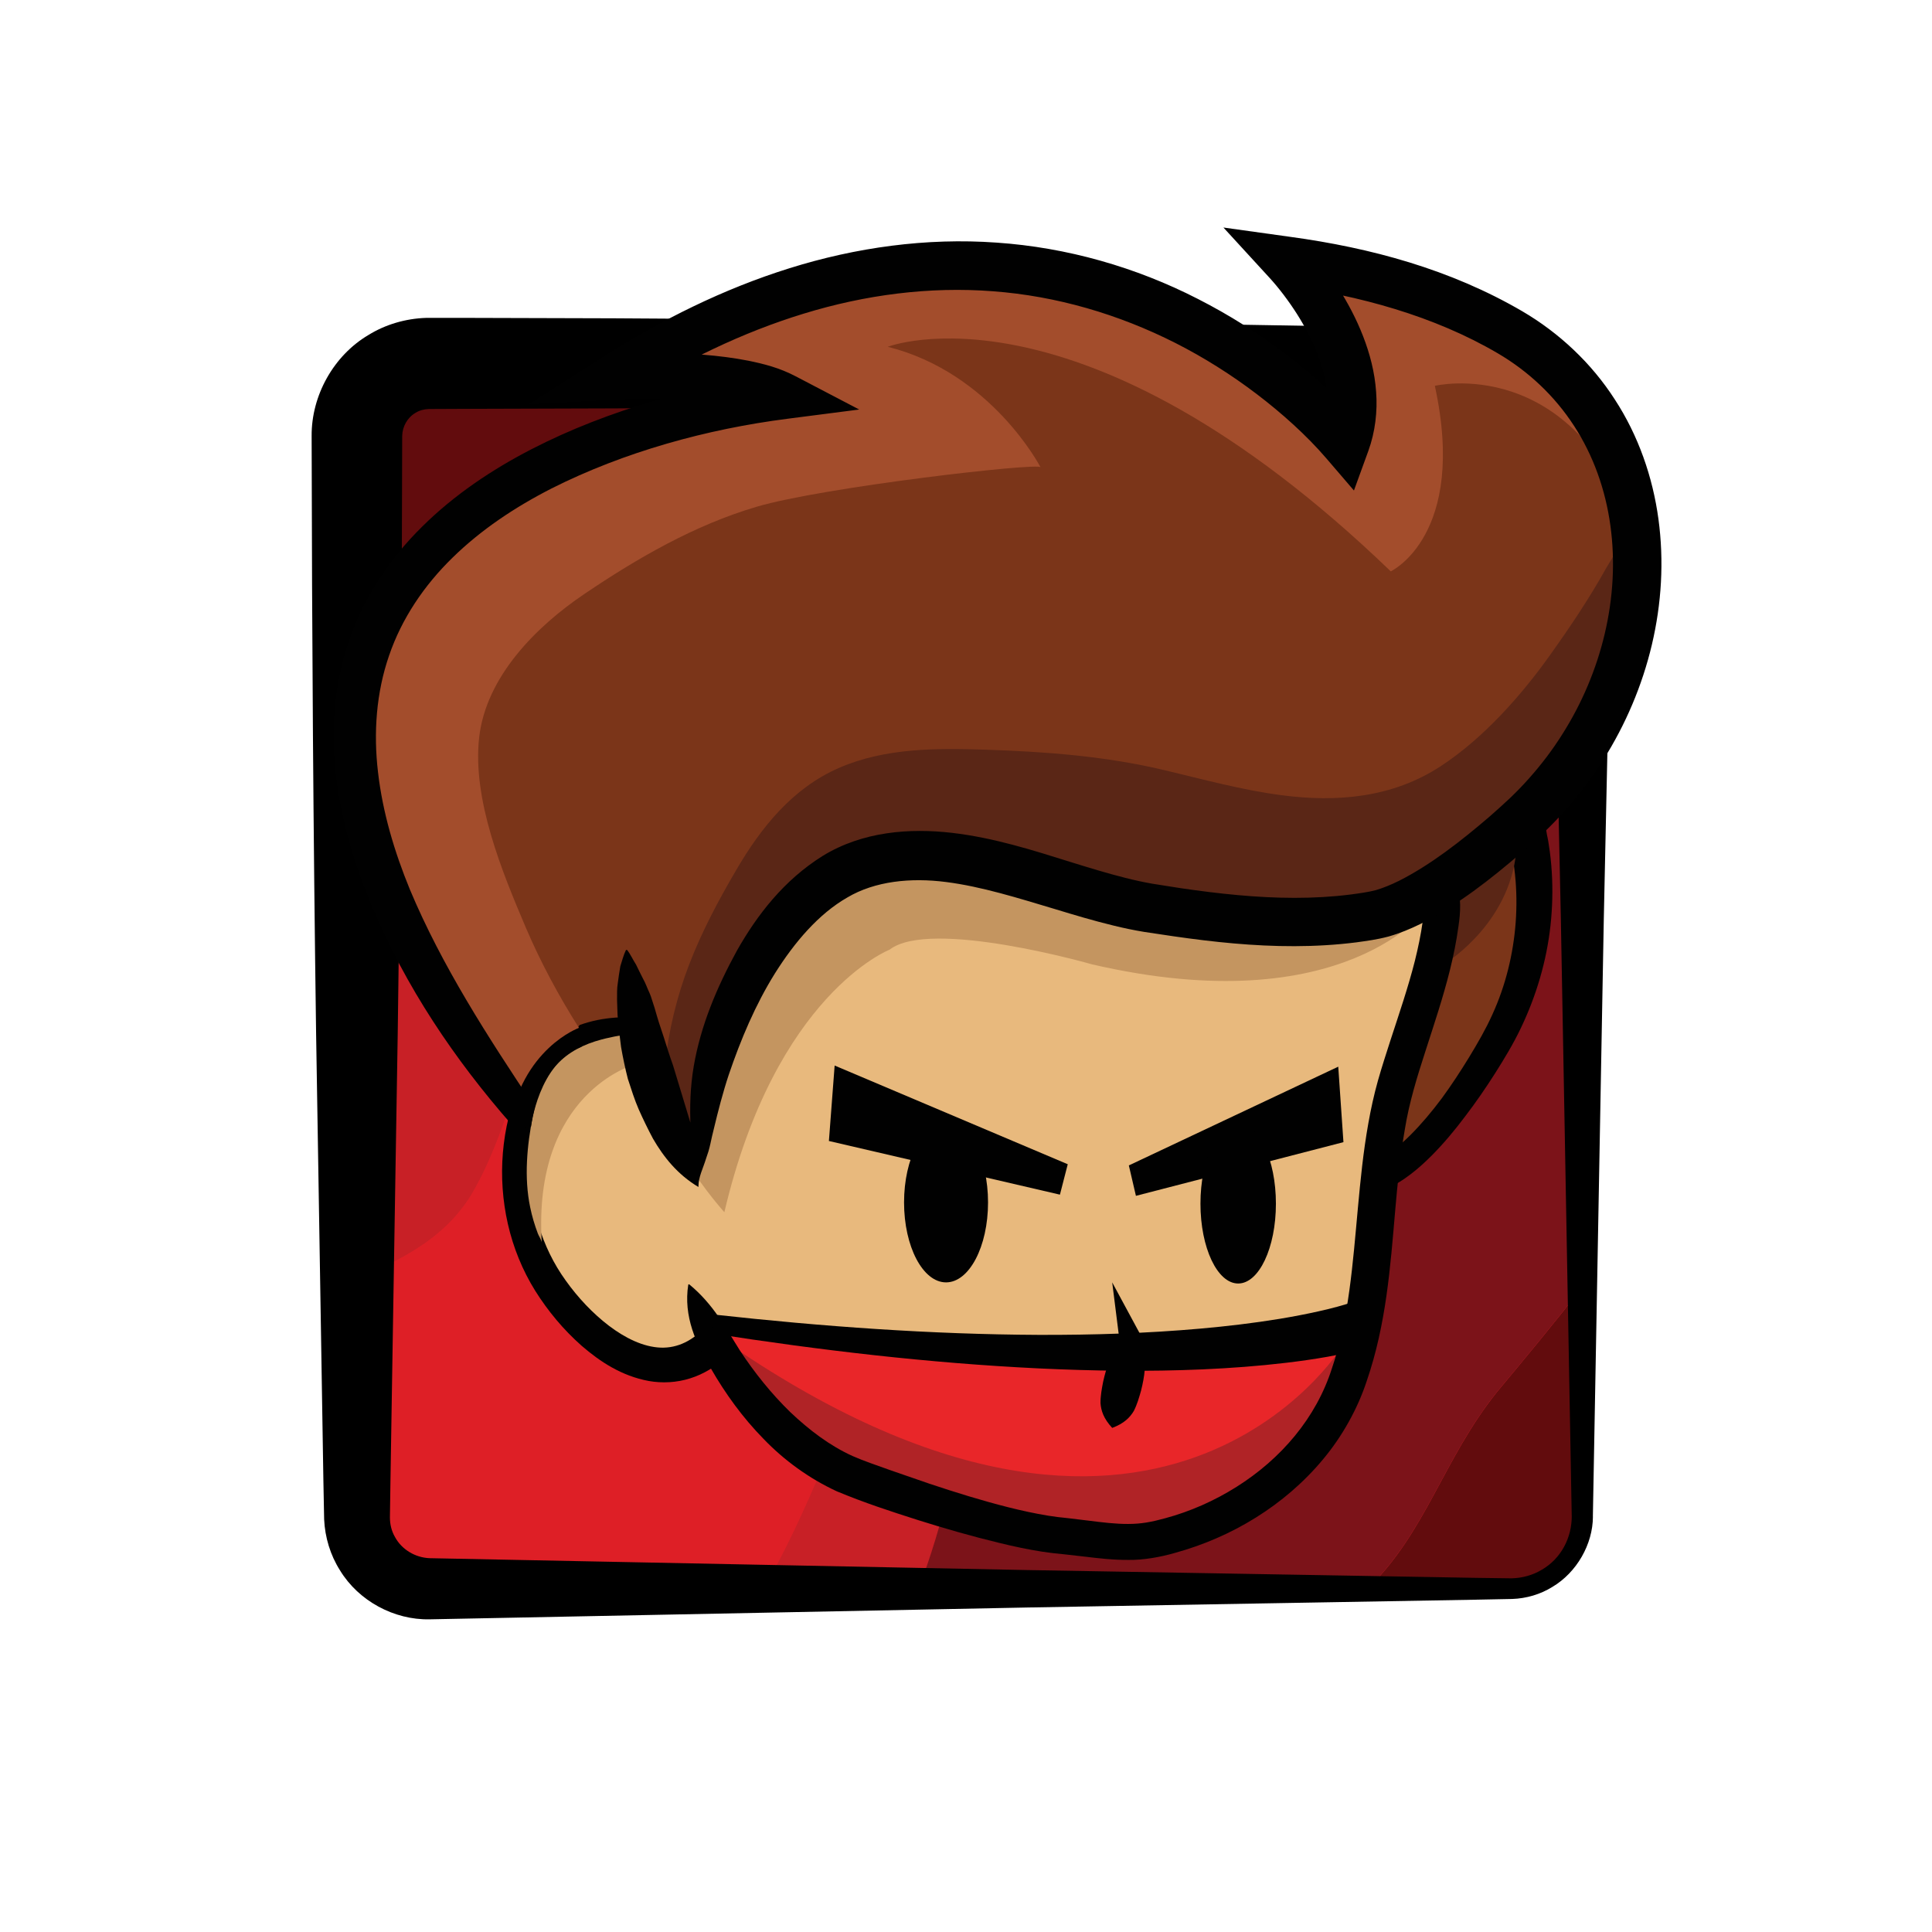 <?xml version="1.0" encoding="utf-8"?>
<!-- Generator: Adobe Illustrator 16.0.0, SVG Export Plug-In . SVG Version: 6.00 Build 0)  -->
<!DOCTYPE svg PUBLIC "-//W3C//DTD SVG 1.1//EN" "http://www.w3.org/Graphics/SVG/1.1/DTD/svg11.dtd">
<svg version="1.1" id="Layer_1" xmlns="http://www.w3.org/2000/svg" xmlns:xlink="http://www.w3.org/1999/xlink" x="0px" y="0px"
	 width="139.777px" height="139.778px" viewBox="41.111 80.222 139.777 139.778"
	 enable-background="new 41.111 80.222 139.777 139.778" xml:space="preserve">
<g>
	<g>
		<g>
			<path fill="#DE1F26" d="M155.59,189.909c0,2.905-2.354,5.259-5.261,5.259H72.194c-2.904,0-5.259-2.354-5.259-5.259v-78.137
				c0-2.905,2.355-5.26,5.259-5.26h78.135c2.906,0,5.261,2.355,5.261,5.26V189.909z"/>
			<g>
				<path fill="#620C0D" d="M140.056,195.168h10.273c2.906,0,5.261-2.354,5.261-5.259v-16.577c-2.063,2.656-4.123,5.135-6.185,7.608
					C145.516,185.801,144.3,191.043,140.056,195.168z"/>
				<path fill="#620C0D" d="M99.396,106.512H72.194c-2.904,0-5.259,2.355-5.259,5.26v11.33c6.327-3.935,14.535-5.697,20.616-7.725
					C92.018,113.89,96.083,110.707,99.396,106.512z"/>
				<path fill="#7C1319" d="M95.593,122.18c3.092-3.71,11.752-1.855,17.319-4.949c3.907-2.509,5.164-6.405,5.374-10.721h-18.89
					c-3.311,4.194-7.378,7.377-11.844,8.865c-6.083,2.029-14.291,3.79-20.616,7.725v25.089c1.637-2.437,2.869-5.646,5.154-6.216
					C83.841,138.882,88.79,131.458,95.593,122.18z"/>
				<path fill="#C82026" d="M137.327,106.512h-19.041c-0.21,4.314-1.469,8.212-5.374,10.723c-5.567,3.092-14.226,1.237-17.319,4.949
					c-6.805,9.278-11.752,16.698-23.504,19.794c-2.286,0.569-3.518,3.778-5.154,6.216v24.601c3.114-1.444,6.215-2.827,8.245-6.079
					c3.712-6.185,3.712-14.226,9.896-17.316c6.805-3.094,14.227-5.567,16.701-11.754c4.331-10.515,15.462-16.698,25.36-21.03
					C131.46,114.762,134.549,110.909,137.327,106.512z"/>
				<path fill="#C82026" d="M128.377,161.768c2.474-3.712,8.039-3.091,11.752-5.567c6.185-4.329,0-11.132,2.474-17.318
					c0.618-1.237,1.237-3.091,2.473-3.091c4.87-1.484,8.217-4.561,10.515-8.465v-7.285c-1.644,1.177-3.339,2.115-4.947,2.76
					c-12.987,5.566-18.557,16.701-26.597,27.834c-2.474,3.712-7.421,7.42-10.516,10.516c-8.615,9.691-10.67,22.66-17.174,34.017
					h11.21c0.882-2.3,1.628-4.761,2.255-7.42c0.617-3.708,4.329-6.183,8.039-8.657C124.046,175.375,124.664,167.335,128.377,161.768
					z"/>
				<path fill="#DE1F26" d="M150.329,106.512h-1.669h-11.333c-2.778,4.396-5.867,8.252-10.189,10.102
					c-9.898,4.333-21.029,10.515-25.36,21.032c-2.475,6.188-9.896,8.658-16.701,11.752c-6.185,3.093-6.185,11.136-9.896,17.319
					c-2.029,3.249-5.131,4.632-8.245,6.076v17.115c0,2.905,2.355,5.259,5.259,5.259h11.485h12.677
					c6.504-11.356,8.559-24.325,17.174-34.019c3.093-3.094,8.04-6.805,10.516-10.518c8.04-11.133,13.609-22.265,26.597-27.833
					c1.608-0.644,3.304-1.583,4.947-2.758v-8.271C155.59,108.867,153.235,106.512,150.329,106.512z"/>
				<path fill="#7C1319" d="M145.075,135.787c-1.237,0-1.855,1.857-2.473,3.093c-2.474,6.188,3.709,12.989-2.474,17.318
					c-3.711,2.475-9.277,1.855-11.752,5.567c-3.711,5.565-4.331,13.609-10.517,17.317c-3.71,2.475-7.422,4.949-8.039,8.662
					c-0.629,2.659-1.373,5.12-2.255,7.42h21.706h10.785c4.244-4.126,5.46-9.367,9.35-14.228c2.062-2.471,4.122-4.953,6.185-7.608
					v-17.418v-28.589C153.292,131.227,149.945,134.307,145.075,135.787z"/>
			</g>
		</g>
		<g>
			<path d="M156.356,189.947c-0.005,1.998-1.173,4.04-2.927,5.082c-0.872,0.545-1.892,0.841-2.916,0.876l-2.722,0.054l-10.801,0.189
				l-21.599,0.375l-43.199,0.855c-2.56,0.054-5.135-1.323-6.484-3.545c-0.697-1.098-1.089-2.392-1.146-3.693l-0.054-2.771
				l-0.175-10.801l-0.353-21.598c-0.202-14.4-0.3-28.799-0.323-43.199c-0.023-2.925,1.585-5.82,4.108-7.311
				c1.244-0.771,2.708-1.191,4.166-1.239l2.797-0.001l10.8,0.031l21.601,0.135c7.198,0.043,14.401,0.162,21.599,0.292l21.724,0.368
				c0.266,0.024,0.353,0.01,0.769,0.066c0.387,0.049,0.763,0.12,1.061,0.211c0.64,0.167,1.249,0.435,1.819,0.76
				c1.136,0.663,2.098,1.606,2.752,2.74c0.67,1.121,1.02,2.428,1.039,3.719l-0.051,2.769l-0.233,10.8l-0.465,21.601l-0.79,43.198
				v0.035H156.356z M154.823,189.909l-0.787-43.198l-0.467-21.602l-0.233-10.8l-0.064-2.629c-0.04-0.507-0.191-0.99-0.474-1.401
				c-0.267-0.415-0.652-0.748-1.078-0.978c-0.216-0.108-0.438-0.204-0.675-0.247c-0.133-0.038-0.202-0.037-0.263-0.047
				c-0.03-0.022-0.396-0.021-0.576-0.03l-21.476,0.368c-7.197,0.129-14.4,0.248-21.599,0.292l-21.601,0.132l-10.798,0.033
				l-2.6,0.012c-0.34,0.011-0.667,0.094-0.952,0.272c-0.599,0.345-0.96,1-0.971,1.686c-0.023,14.398-0.121,28.797-0.323,43.199
				l-0.352,21.596L69.36,187.37l-0.039,2.624c0,0.5,0.112,0.991,0.366,1.427c0.481,0.898,1.458,1.493,2.508,1.533l43.199,0.858
				l21.599,0.375l10.801,0.188l2.676,0.036c0.772-0.018,1.54-0.225,2.204-0.631c1.365-0.792,2.167-2.3,2.151-3.912v0.04H154.823z"/>
		</g>
	</g>
	<g>
		<g>
			<g>
				<polygon fill="#E8B97D" points="142.88,142.444 122.137,136.789 103.674,136.789 91.789,144.563 88.394,154.587 84.96,158.216 
					84.96,165.238 86.486,171.988 91.582,174.729 92.719,176.467 139.327,177.704 142.88,156.17 147.322,148.144 144.343,139.264 
									"/>
				<g>
					<path fill="#7B3519" d="M150.509,141.264h-3.978l-1.371,6.88c0,0-1.718,5.949-1.786,6.508
						c-0.071,0.561-2.312,9.518-2.312,9.518h1.661l7.277-12.346l0.504-6.146v-4.414H150.509z"/>
					<g>
						<path fill="#7B3519" d="M151.396,139.802c0,0,2.688,7.792-2.296,16.236c-4.974,8.448-8.161,9.204-8.161,9.204"/>
						<path fill="#010101" d="M153.046,139.247c-0.233,0.882,0.043,1.422,0.119,2.099c0.104,0.649,0.173,1.298,0.213,1.947
							c0.083,1.298,0.048,2.599-0.091,3.887c-0.282,2.576-1.029,5.085-2.136,7.403c-0.555,1.17-1.22,2.26-1.88,3.302
							c-0.674,1.058-1.38,2.087-2.146,3.088c-0.756,1.01-1.569,1.987-2.481,2.9c-0.46,0.456-0.941,0.897-1.478,1.305
							c-0.268,0.202-0.548,0.402-0.851,0.584c-0.15,0.094-0.311,0.179-0.483,0.265c-0.194,0.089-0.298,0.153-0.649,0.256
							l-0.487-2.082c-0.06,0.015,0.117-0.046,0.195-0.089c0.104-0.054,0.211-0.11,0.321-0.179c0.217-0.131,0.441-0.288,0.657-0.453
							c0.438-0.335,0.857-0.72,1.267-1.122c0.813-0.813,1.571-1.717,2.28-2.665c0.698-0.954,1.354-1.954,1.978-2.974
							c0.629-1.034,1.215-2.045,1.687-3.097c0.964-2.108,1.517-4.384,1.688-6.675c0.082-1.147,0.071-2.3-0.048-3.437
							c-0.056-0.571-0.14-1.135-0.25-1.687c-0.134-0.526-0.119-1.188-0.726-1.467L153.046,139.247z"/>
					</g>
					<g>
						<polygon fill="#7B3519" points="86.443,154.812 80.309,155.51 80.309,148.144 88.394,148.144 						"/>
						<g>
							<path fill="#E8B97D" d="M87.542,154.7c-3.152-0.291-6.397,0.744-7.755,3.773c-2.054,4.59-1.749,10.177,0.931,14.441
								c2.364,3.754,7.648,8.536,12.004,4.571"/>
							<path fill="#010101" d="M87.487,155.522c-1.542-0.122-3.042,0.086-4.331,0.716c-1.296,0.645-2.209,1.659-2.715,3.085
								c-1.097,2.816-1.28,6.036-0.528,8.963c0.376,1.467,0.984,2.867,1.808,4.118c0.836,1.26,1.861,2.429,3.006,3.385
								c1.139,0.948,2.441,1.7,3.714,1.887c1.268,0.198,2.423-0.229,3.402-1.156l1.758,1.933c-0.713,0.635-1.574,1.184-2.555,1.49
								c-0.979,0.313-2.04,0.364-3.009,0.189c-1.959-0.364-3.524-1.401-4.846-2.546c-1.323-1.17-2.428-2.499-3.357-3.976
								c-0.929-1.49-1.589-3.131-1.977-4.824c-0.772-3.395-0.483-6.979,0.863-10.192c0.305-0.759,0.799-1.664,1.438-2.326
								c0.637-0.689,1.416-1.235,2.245-1.62c1.66-0.77,3.51-0.941,5.195-0.77L87.487,155.522z"/>
						</g>
						<polygon fill="#E92629" points="139.696,176.014 117.356,177.704 92.111,175.864 95.791,181.789 99.536,185.249 
							103.912,187.883 116.843,191.196 128.148,190.703 136.767,183.669 						"/>
						<path fill="#C49560" d="M144.38,145.927c0,0-5.974,8.302-24.268,4.063c0,0-11.692-3.354-14.641-1.061
							c0,0-8.238,3.198-11.954,18.994c0,0-5.488-6.066-5.124-10.673l4.325-13.298c0,0,15.106-9.502,15.632-9.321
							c0.533,0.171,14.862,0.877,14.862,0.877s3.78,1.943,4.264,2.738c0.479,0.795,7.845,2.138,7.845,2.138l4.374,0.879h4.681
							L144.38,145.927L144.38,145.927z"/>
						<path fill="#B02326" d="M138.187,177.676c0,0-13.285,21.465-44.954-0.64l1.679,3.345l6.798,6.08l17.82,5.641l10.765-2.625
							l5.854-4.563l2.247-4.304L138.187,177.676z"/>
						<path fill="#5A2616" d="M150.848,141.264l-4.596,3.59l-0.468,4.982C145.786,149.838,150.636,146.838,150.848,141.264z"/>
						<g>
							<path fill="#010101" d="M90.97,173.136c1.779,1.469,2.63,3.148,3.678,4.8c1.064,1.618,2.279,3.127,3.634,4.446
								c1.369,1.298,2.863,2.438,4.526,3.188c0.793,0.35,1.8,0.688,2.724,1.02l2.834,0.98c1.892,0.631,3.797,1.223,5.712,1.705
								c0.953,0.239,1.913,0.448,2.854,0.602c0.487,0.078,0.91,0.132,1.425,0.179l1.541,0.186c0.998,0.125,1.945,0.242,2.849,0.235
								c0.928,0,1.684-0.143,2.654-0.41c1.815-0.488,3.576-1.266,5.172-2.274c3.209-2.019,5.753-4.975,6.9-8.572
								c1.231-3.598,1.508-7.577,1.879-11.603c0.186-2.019,0.388-4.068,0.756-6.127c0.182-1.028,0.407-2.061,0.693-3.082
								c0.296-1.042,0.592-1.944,0.916-2.951c0.631-1.932,1.277-3.822,1.754-5.704c0.235-0.945,0.434-1.888,0.566-2.835
								c0.124-0.95,0.199-1.881,0.6-2.844l1.833,0.011c0.388,1.056,0.307,2.146,0.153,3.193c-0.144,1.056-0.357,2.094-0.608,3.109
								c-0.506,2.036-1.164,3.978-1.778,5.89c-0.624,1.922-1.184,3.753-1.492,5.674c-0.336,1.926-0.524,3.901-0.699,5.905
								c-0.344,4-0.644,8.172-2.046,12.254c-0.658,2.016-1.771,4.016-3.153,5.671c-1.39,1.676-3.052,3.098-4.878,4.235
								c-1.827,1.141-3.808,1.996-5.894,2.567c-0.968,0.278-2.218,0.514-3.312,0.495c-1.12,0.008-2.187-0.117-3.191-0.239
								l-1.473-0.167c-0.49-0.042-1.071-0.11-1.58-0.188c-1.052-0.164-2.073-0.382-3.079-0.628
								c-2.011-0.485-3.979-1.048-5.929-1.665c-1.979-0.632-3.815-1.227-5.858-2.075c-2.018-0.935-3.813-2.246-5.302-3.794
								c-1.506-1.536-2.759-3.266-3.808-5.092c-1.073-1.79-1.998-3.761-1.637-6.072L90.97,173.136z"/>
						</g>
						<path fill="#7B3519" d="M86.44,148.946c0.116,1.318,0.318,2.592,0.587,3.823c0.802,4.986,2.325,8.885,4.614,13.332
							c-0.26-0.496,0.144-2.336,0.173-2.878c0.138-2.432,0.457-4.839,1.207-7.163c1.644-5.122,5.29-11.812,10.795-13.421
							c6.766-1.982,14.028,2.271,20.664,3.312c5.271,0.831,10.646,1.453,15.944,0.509c3.47-0.615,8.154-4.505,10.689-6.812
							c3.329-3.027,5.839-6.875,7.242-11.16c2.916-8.938,0.646-18.903-7.646-24.02c-4.735-2.923-10.967-4.649-16.463-5.354
							c0,0,6.487,6.772,4.188,13.129c0,0-20.45-25.29-52.783-4.785c0,0,8.636-0.509,12.255,1.43c0,0-54.816,5.598-18.965,52.039"/>
						<path fill="#A34D2C" d="M82.998,154.587c-1.453-2.293-2.771-4.739-3.833-7.228c-1.731-4.063-3.894-9.302-3.387-13.787
							c0.502-4.421,4.163-8.051,7.614-10.379c3.849-2.601,7.984-4.989,12.46-6.308c4.774-1.413,20.348-3.209,20.54-2.859
							c0,0-3.539-6.832-11.055-8.714c0,0,13.9-5.413,36.394,16.247c0,0,5.548-2.592,3.188-13.423c0,0,9.989-2.393,14.526,10.572
							l-5.513-13.157l-10.586-4.407l-9.096-2.033l2.759,3.834l1.897,5.756l-0.469,3.538l-2.974-3.001l-7.984-5.533l-9.232-3.414
							l-7.923-0.855l-9.98,1.37l-7.363,2.656l-5.115,3.932l8.595,0.906l1.449,0.583l-9.242,1.951l-6.916,2.59l-9.183,6.198
							c0,0-11.317,9.729-1.393,29.376l6.745,10.587l0.524,1.848l2.109-4.228L82.998,154.587z"/>
						<path fill="#C49560" d="M86.985,157.25c0,0-7.355,2.037-6.677,12.873c-0.014-0.186-0.221-0.481-0.285-0.659
							c-0.234-0.617-0.421-1.248-0.553-1.891c-0.451-2.153-0.233-4.479,0.195-6.635c0.645-3.235,2.319-4.81,4.979-5.514
							c0.12-0.033,1.696-0.429,1.744-0.26L86.985,157.25z"/>
						<path fill="#5A2616" d="M158.565,118.497c0.114,0.792-0.914,2.229-1.265,2.853c-1.193,2.146-2.577,4.204-4.002,6.204
							c-2.114,2.984-4.887,6.101-7.971,8.112c-3.471,2.268-7.482,2.62-11.517,2.085c-2.844-0.374-5.601-1.13-8.383-1.793
							c-4.299-1.028-8.622-1.354-13.025-1.498c-3.555-0.114-7.252-0.131-10.577,1.313c-3.355,1.454-5.641,4.295-7.442,7.381
							c-1.296,2.211-2.489,4.449-3.409,6.839c-0.89,2.313-1.496,4.795-1.748,7.264c-0.942,9.284,1.71,6.92,1.71,6.92l1.781-7.082
							l1.332-3.862l1.882-4.002l1.884-3.673l4.593-2.563l6.004-0.122l6.515,0.504l8.86,2.182l10.165,1.371l8.758-1.226l6.304-4.229
							l6.384-6.842l2.493-4.856l1.553-4.911C159.446,124.856,158.565,118.497,158.565,118.497z"/>
						<g>
							<path fill="#010101" d="M86.479,148.946c0.27,0.348,0.423,0.718,0.647,1.059c0.178,0.349,0.326,0.688,0.51,1.03
								c0.194,0.336,0.301,0.685,0.465,1.023c0.077,0.194,0.12,0.279,0.203,0.57l0.175,0.542c0.199,0.717,0.411,1.38,0.65,2.076
								c0.215,0.688,0.433,1.376,0.674,2.049l1.26,4.153c0.395,1.417,0.72,2.884,0.576,4.652l0,0l0,0
								c-0.385-0.667-0.353-1.469-0.407-2.18l-0.023-0.527l-0.055-0.502c-0.03-0.357-0.063-0.714-0.079-1.089
								c-0.069-1.468-0.025-2.949,0.227-4.435c0.51-2.972,1.679-5.725,3.118-8.355c1.473-2.606,3.415-5.118,6.213-6.867
								c2.902-1.781,6.32-2.018,9.344-1.669c3.061,0.358,5.871,1.261,8.566,2.104c1.35,0.418,2.68,0.828,3.99,1.156
								c0.653,0.166,1.309,0.309,1.951,0.421l2.062,0.325c2.762,0.404,5.512,0.698,8.223,0.698c1.354,0,2.698-0.071,4.025-0.238
								c0.646-0.085,1.378-0.187,1.842-0.316c0.54-0.155,1.106-0.391,1.676-0.67c2.282-1.151,4.485-2.867,6.564-4.653l0.773-0.687
								l0.753-0.695c0.48-0.464,0.916-0.912,1.365-1.421c0.877-0.989,1.683-2.049,2.384-3.169c2.831-4.463,4.185-9.909,3.47-15.085
								c-0.352-2.578-1.231-5.068-2.63-7.215c-1.391-2.149-3.295-3.948-5.528-5.254c-4.605-2.696-10.027-4.184-15.44-4.909l0,0
								l1.502-2.976c0.953,1.039,1.685,2.03,2.401,3.14c0.699,1.099,1.317,2.264,1.804,3.518c0.485,1.252,0.842,2.596,0.941,4.016
								c0.109,1.414-0.063,2.904-0.564,4.284l-1.04,2.86l-2.015-2.347c-1.396-1.625-3.198-3.247-5.017-4.63
								c-1.845-1.402-3.809-2.642-5.869-3.688c-4.124-2.09-8.616-3.407-13.209-3.75c-4.596-0.357-9.252,0.254-13.702,1.62
								c-4.458,1.361-8.711,3.447-12.705,5.961l-0.997-3.088c1.105-0.055,2.152-0.066,3.227-0.051
								c1.07,0.017,2.143,0.058,3.22,0.148c1.082,0.089,2.168,0.22,3.271,0.437c1.107,0.229,2.229,0.506,3.409,1.126l4.595,2.402
								l-5.201,0.67c-5.832,0.748-11.802,2.391-17.066,5.045c-2.63,1.343-5.097,2.985-7.155,5.002
								c-2.059,2.006-3.68,4.411-4.592,7.082c-0.923,2.667-1.141,5.573-0.8,8.447c0.332,2.884,1.178,5.738,2.308,8.487
								c2.309,5.506,5.611,10.618,9.001,15.696l-1.661,1.283c-4.103-4.682-7.656-9.944-10.112-15.826
								c-1.223-2.937-2.173-6.04-2.563-9.285c-0.398-3.229-0.178-6.629,0.902-9.801c1.064-3.177,2.978-6.026,5.313-8.324
								c2.338-2.315,5.06-4.13,7.904-5.6c2.849-1.469,5.832-2.603,8.866-3.5c3.056-0.89,6.09-1.571,9.326-1.972l-0.608,3.075
								c-0.66-0.347-1.569-0.603-2.495-0.78c-0.934-0.179-1.909-0.291-2.897-0.368c-0.99-0.077-1.993-0.11-2.999-0.12
								c-0.998-0.007-2.031,0.012-2.995,0.066l-6.386,0.347l5.391-3.436c4.179-2.665,8.683-4.916,13.487-6.415
								c4.792-1.5,9.9-2.214,14.973-1.849c5.073,0.347,10.071,1.77,14.572,4.08c2.257,1.15,4.403,2.506,6.411,4.038
								c2.02,1.559,3.857,3.174,5.619,5.229l-3.055,0.513c0.653-1.761,0.439-3.827-0.338-5.808
								c-0.385-0.991-0.894-1.964-1.485-2.897c-0.581-0.913-1.296-1.862-1.968-2.596l-3.348-3.651l4.849,0.676l0,0
								c5.799,0.792,11.562,2.341,16.779,5.385c2.662,1.558,5.005,3.757,6.688,6.377c1.703,2.61,2.744,5.608,3.157,8.649
								c0.829,6.103-0.76,12.326-3.993,17.43c-0.805,1.282-1.723,2.49-2.729,3.621c-0.488,0.559-1.04,1.127-1.583,1.647
								l-0.811,0.747l-0.82,0.722c-2.22,1.9-4.517,3.729-7.307,5.144c-0.706,0.346-1.451,0.659-2.275,0.895
								c-0.905,0.24-1.589,0.317-2.345,0.425c-1.487,0.188-2.984,0.272-4.462,0.275c-2.965,0.009-5.879-0.302-8.728-0.711
								l-2.146-0.32c-0.755-0.125-1.493-0.278-2.213-0.456c-1.444-0.349-2.834-0.766-4.194-1.18
								c-2.72-0.813-5.354-1.646-7.936-1.975c-2.559-0.328-5.133-0.067-7.135,1.116c-2.089,1.194-3.827,3.246-5.241,5.492
								c-1.417,2.269-2.479,4.798-3.341,7.333c-0.423,1.273-0.769,2.612-1.093,3.968c-0.086,0.332-0.163,0.685-0.239,1.038
								c-0.038,0.16-0.082,0.36-0.143,0.556l-0.175,0.524c-0.205,0.681-0.554,1.326-0.549,2.036l0,0l0,0
								c-1.517-0.909-2.501-2.15-3.286-3.498c-0.367-0.688-0.706-1.39-1.026-2.105c-0.313-0.721-0.546-1.47-0.79-2.218
								c-0.196-0.763-0.357-1.532-0.492-2.305c-0.104-0.767-0.198-1.576-0.255-2.339l-0.036-1.104
								c0.005-0.399-0.012-0.791,0.057-1.194c0.046-0.396,0.116-0.806,0.18-1.203c0.13-0.401,0.22-0.783,0.409-1.179L86.479,148.946
								z"/>
						</g>
					</g>
					<g>
						<polygon fill="#010101" points="101.496,157.312 101.081,162.771 117.795,166.653 118.361,164.453 						"/>
						<ellipse fill="#010101" cx="109.556" cy="167.216" rx="3.038" ry="5.784"/>
					</g>
					<g>
						<polygon fill="#010101" points="137.931,157.394 138.307,162.855 123.293,166.739 122.781,164.539 						"/>
						<path fill="#010101" d="M127.962,167.307c0,3.19,1.223,5.775,2.729,5.775c1.506,0,2.73-2.585,2.73-5.775
							c0-3.195-1.225-5.784-2.73-5.784C129.185,161.522,127.962,164.111,127.962,167.307z"/>
					</g>
					<g>
						<path fill="#010101" d="M140.29,177.649c-1.157,0.36-2.091,0.535-3.124,0.731c-1.009,0.179-2.013,0.321-3.016,0.439
							c-2.006,0.238-4.005,0.385-6.002,0.474c-3.994,0.175-7.972,0.117-11.932-0.071c-7.925-0.385-15.787-1.312-23.587-2.528
							l0.182-1.361c7.809,0.862,15.648,1.43,23.468,1.465c3.908,0.011,7.809-0.11,11.676-0.453c1.931-0.171,3.852-0.399,5.745-0.709
							c0.945-0.157,1.885-0.336,2.807-0.542c0.897-0.2,1.887-0.456,2.6-0.717L140.29,177.649z"/>
					</g>
					<path fill="#010101" d="M82.998,154.587c0,0-4.165,1.492-5.076,7.26l1.606-0.107c0,0,0.542-4.617,3.656-5.794L82.998,154.587z"
						/>
				</g>
			</g>
			<g>
				<path fill="#010101" d="M121.577,173l2.273,4.211l-0.1-0.185l0.115,0.652c0.2,1.112,0.054,2.146-0.2,3.152
					c-0.14,0.495-0.282,0.998-0.524,1.472c-0.278,0.467-0.695,0.902-1.564,1.227c-0.629-0.681-0.807-1.255-0.847-1.796
					c-0.002-0.532,0.093-1.042,0.193-1.552c0.225-1.013,0.556-2.001,1.233-2.906l0.018,0.475L121.577,173z"/>
			</g>
		</g>
	</g>
</g>
</svg>
